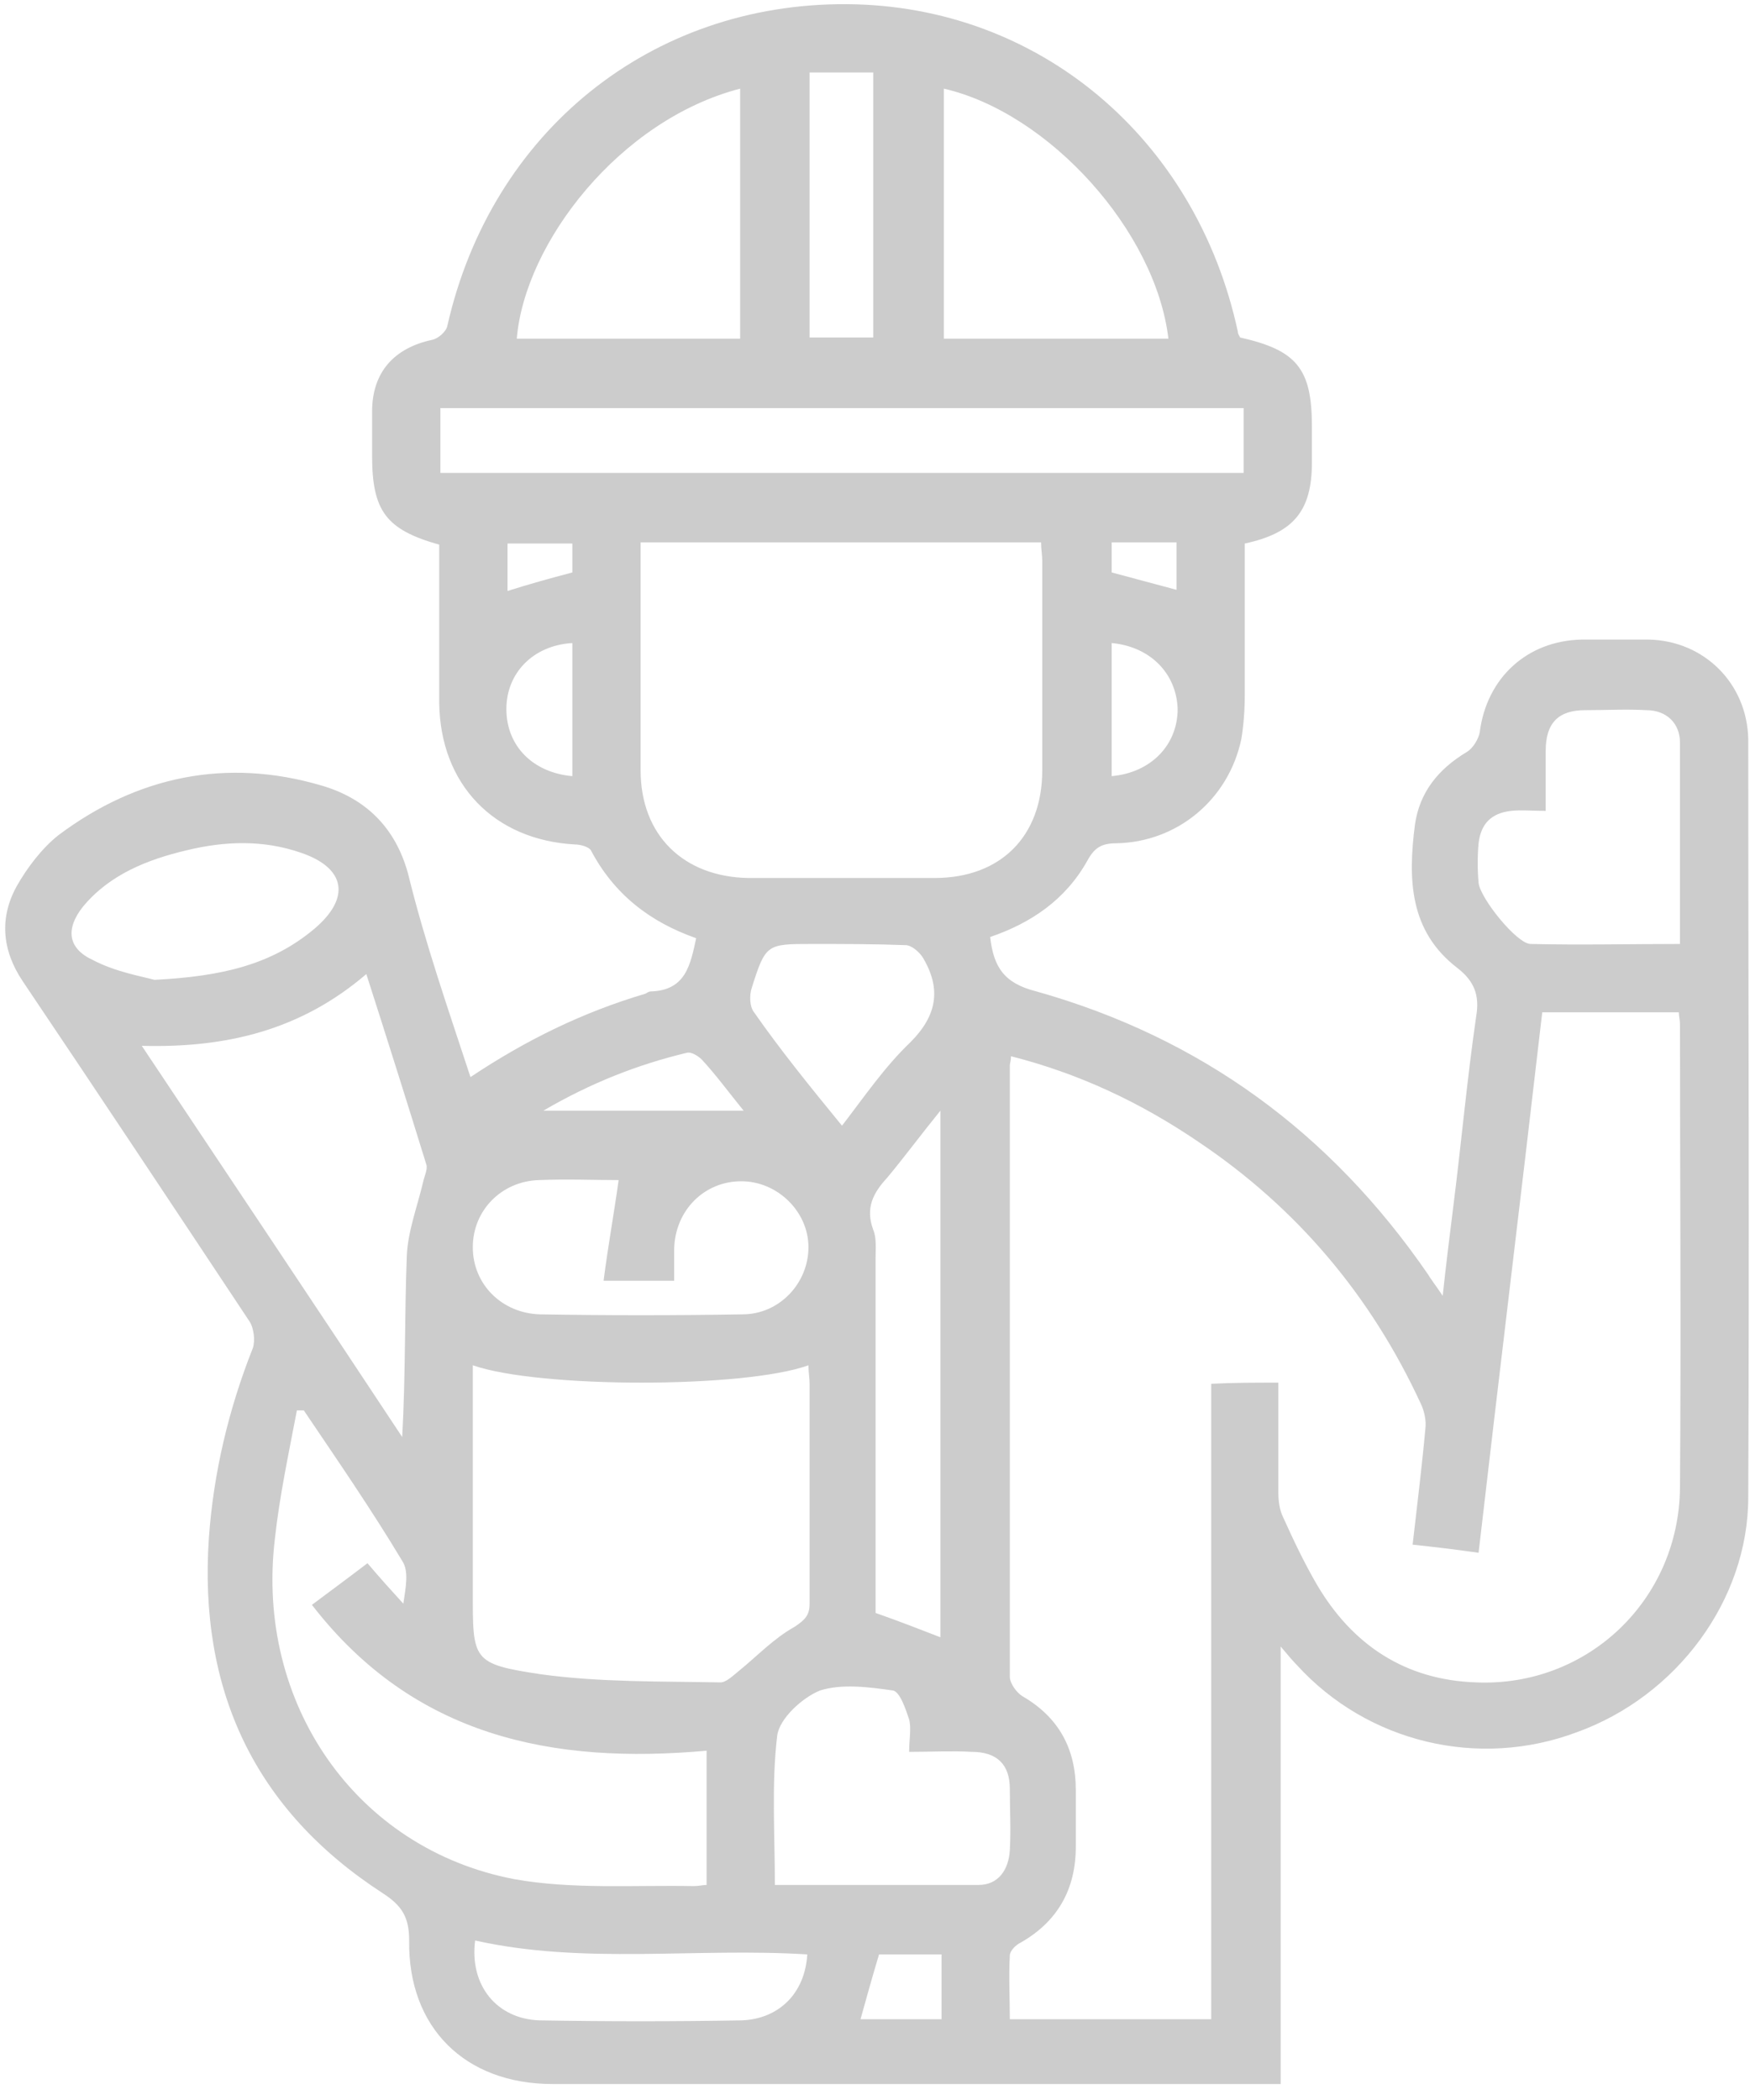 <svg width="70" height="84" viewBox="0 0 70 84" fill="none" xmlns="http://www.w3.org/2000/svg">
<path d="M18.819 43.083C21.041 41.602 23.31 40.491 25.81 39.75C25.903 39.704 25.949 39.657 26.041 39.657C27.43 39.611 27.616 38.593 27.847 37.528C25.995 36.88 24.56 35.768 23.634 34.009C23.541 33.87 23.217 33.778 22.986 33.778C19.745 33.593 17.616 31.37 17.569 28.13C17.569 26 17.569 23.87 17.569 21.787C15.44 21.185 14.884 20.444 14.884 18.222C14.884 17.62 14.884 17.065 14.884 16.463C14.884 14.889 15.764 13.917 17.291 13.592C17.523 13.546 17.847 13.268 17.893 13.037C19.653 5.259 26.041 0.12 33.866 0.167C41.551 0.213 47.847 5.537 49.514 13.268C49.514 13.361 49.56 13.407 49.606 13.5C51.875 14.009 52.477 14.75 52.477 17.065C52.477 17.528 52.477 18.037 52.477 18.5C52.477 20.444 51.736 21.324 49.791 21.741C49.791 23.731 49.791 25.768 49.791 27.805C49.791 28.407 49.745 29.009 49.653 29.565C49.143 31.972 47.106 33.685 44.653 33.731C44.051 33.731 43.773 33.917 43.495 34.426C42.616 36 41.227 36.926 39.606 37.481C39.745 38.685 40.162 39.333 41.458 39.657C48.032 41.509 53.217 45.306 57.106 50.954C57.245 51.185 57.43 51.417 57.708 51.833C57.847 50.537 57.986 49.426 58.125 48.315C58.449 45.768 58.68 43.176 59.051 40.63C59.19 39.796 58.958 39.241 58.31 38.731C56.366 37.25 56.319 35.167 56.597 32.991C56.782 31.694 57.523 30.768 58.68 30.074C58.912 29.935 59.143 29.565 59.19 29.287C59.467 27.111 61.088 25.63 63.264 25.583C64.143 25.583 65.069 25.583 65.949 25.583C68.171 25.63 69.884 27.343 69.93 29.565C69.93 39.657 69.977 49.796 69.93 59.889C69.93 64.009 67.06 67.852 63.078 69.287C59.143 70.768 54.699 69.704 51.875 66.602C51.69 66.417 51.505 66.185 51.227 65.861C51.227 71.741 51.227 77.481 51.227 83.361C50.856 83.361 50.532 83.361 50.255 83.361C40.856 83.361 31.458 83.361 22.106 83.361C18.588 83.361 16.319 81.093 16.366 77.62C16.366 76.694 16.088 76.231 15.301 75.722C10.162 72.389 7.94 67.574 8.356 61.509C8.541 58.917 9.143 56.37 10.116 53.917C10.208 53.639 10.162 53.13 9.977 52.852C6.967 48.315 3.958 43.778 0.903 39.241C0.069 37.991 -0.023 36.694 0.671 35.444C1.088 34.704 1.69 33.917 2.338 33.407C5.486 31.046 9.051 30.305 12.847 31.417C14.606 31.926 15.81 33.083 16.319 34.935C17.014 37.759 17.94 40.398 18.819 43.083ZM51.134 55.306C51.134 56.833 51.134 58.268 51.134 59.704C51.134 60.028 51.18 60.398 51.319 60.676C51.736 61.602 52.153 62.481 52.662 63.361C54.097 65.815 56.227 67.204 59.051 67.296C63.495 67.481 67.153 64.009 67.199 59.518C67.245 53.315 67.199 47.157 67.199 40.954C67.199 40.815 67.153 40.63 67.153 40.491C65.301 40.491 63.495 40.491 61.69 40.491C60.856 47.713 59.977 54.889 59.143 62.111C58.171 61.972 57.384 61.88 56.505 61.787C56.69 60.167 56.875 58.685 57.014 57.157C57.06 56.833 56.967 56.417 56.828 56.139C54.838 51.833 51.875 48.315 47.94 45.676C45.625 44.102 43.171 42.944 40.44 42.25C40.44 42.435 40.393 42.528 40.393 42.62C40.393 50.768 40.393 58.917 40.393 67.065C40.393 67.343 40.671 67.713 40.903 67.852C42.338 68.685 43.032 69.935 43.032 71.602C43.032 72.343 43.032 73.129 43.032 73.87C43.032 75.583 42.291 76.879 40.81 77.713C40.625 77.805 40.393 78.037 40.393 78.222C40.347 79.055 40.393 79.935 40.393 80.768C43.125 80.768 45.764 80.768 48.449 80.768C48.449 72.25 48.449 63.824 48.449 55.352C49.328 55.306 50.162 55.306 51.134 55.306ZM25.625 21.694C25.625 24.796 25.625 27.805 25.625 30.815C25.625 33.407 27.338 35.074 29.93 35.12C32.43 35.12 34.884 35.12 37.384 35.12C40.023 35.12 41.69 33.454 41.69 30.815C41.69 28.037 41.69 25.213 41.69 22.435C41.69 22.204 41.643 21.972 41.643 21.694C36.319 21.694 31.041 21.694 25.625 21.694ZM18.912 54.611C18.912 57.667 18.912 60.676 18.912 63.639C18.912 66.417 18.866 66.555 21.643 66.972C24.005 67.296 26.412 67.25 28.819 67.296C29.051 67.296 29.328 67.018 29.56 66.833C30.301 66.231 30.949 65.537 31.782 65.074C32.199 64.796 32.384 64.611 32.384 64.148C32.384 61.231 32.384 58.268 32.384 55.352C32.384 55.12 32.338 54.889 32.338 54.611C29.791 55.537 21.551 55.537 18.912 54.611ZM12.153 56.417C12.06 56.417 11.967 56.417 11.875 56.417C11.551 58.13 11.18 59.843 10.995 61.556C10.208 68.129 14.236 73.963 20.578 75.167C22.893 75.583 25.347 75.398 27.755 75.444C27.94 75.444 28.125 75.398 28.264 75.398C28.264 73.639 28.264 71.879 28.264 70.028C22.106 70.583 16.551 69.472 12.477 64.194C13.217 63.639 13.912 63.13 14.699 62.528C15.208 63.13 15.671 63.639 16.134 64.148C16.227 63.5 16.366 62.852 16.088 62.435C14.838 60.352 13.495 58.407 12.153 56.417ZM14.653 38.963C12.06 41.185 9.097 41.926 5.671 41.833C9.19 47.111 12.662 52.296 16.088 57.481C16.227 54.981 16.18 52.574 16.273 50.213C16.319 49.241 16.69 48.268 16.921 47.296C16.967 47.065 17.106 46.787 17.06 46.602C16.273 44.056 15.486 41.556 14.653 38.963ZM17.616 18.917C28.356 18.917 39.051 18.917 49.745 18.917C49.745 18.037 49.745 17.204 49.745 16.324C39.005 16.324 28.356 16.324 17.616 16.324C17.616 17.204 17.616 18.037 17.616 18.917ZM29.606 3.546C24.791 4.796 20.995 9.704 20.671 13.546C23.634 13.546 26.643 13.546 29.606 13.546C29.606 10.213 29.606 6.926 29.606 3.546ZM37.755 3.546C37.755 6.926 37.755 10.213 37.755 13.546C40.764 13.546 43.773 13.546 46.736 13.546C46.227 9.241 41.967 4.518 37.755 3.546ZM61.828 32.435C61.273 32.435 60.856 32.389 60.44 32.435C59.653 32.528 59.236 32.944 59.143 33.731C59.097 34.241 59.097 34.796 59.143 35.306C59.19 35.907 60.671 37.759 61.227 37.759C63.217 37.806 65.162 37.759 67.199 37.759C67.199 34.981 67.199 32.343 67.199 29.704C67.199 28.917 66.643 28.407 65.856 28.407C65.069 28.361 64.236 28.407 63.403 28.407C62.338 28.407 61.828 28.917 61.828 30.028C61.828 30.768 61.828 31.555 61.828 32.435ZM36.366 70.074C36.366 69.565 36.458 69.148 36.366 68.778C36.227 68.361 35.995 67.667 35.717 67.62C34.745 67.481 33.68 67.343 32.801 67.62C32.106 67.898 31.18 68.731 31.088 69.426C30.856 71.37 30.995 73.361 30.995 75.398C33.773 75.398 36.458 75.398 39.143 75.398C39.93 75.398 40.347 74.796 40.393 74.009C40.44 73.176 40.393 72.389 40.393 71.555C40.393 70.583 39.884 70.074 38.866 70.074C38.078 70.028 37.245 70.074 36.366 70.074ZM24.745 47.204C23.773 47.204 22.662 47.157 21.551 47.204C20.069 47.25 18.912 48.407 18.912 49.889C18.912 51.37 20.069 52.528 21.597 52.574C24.282 52.62 27.014 52.62 29.699 52.574C31.18 52.574 32.338 51.324 32.338 49.889C32.338 48.454 31.088 47.25 29.653 47.25C28.171 47.25 27.014 48.407 26.967 49.935C26.967 50.352 26.967 50.815 26.967 51.231C25.995 51.231 25.162 51.231 24.143 51.231C24.328 49.796 24.56 48.546 24.745 47.204ZM37.616 65.491C37.616 58.546 37.616 51.556 37.616 44.426C36.828 45.398 36.18 46.278 35.486 47.111C34.93 47.713 34.606 48.315 34.93 49.194C35.069 49.518 35.023 49.981 35.023 50.352C35.023 54.843 35.023 59.287 35.023 63.778C35.023 64.102 35.023 64.379 35.023 64.518C35.949 64.843 36.782 65.167 37.616 65.491ZM6.18 39.194C8.866 39.056 10.856 38.593 12.569 37.157C14.051 35.907 13.819 34.704 12.014 34.102C10.532 33.593 9.004 33.639 7.477 34.009C5.903 34.38 4.375 34.981 3.31 36.278C2.616 37.157 2.708 37.944 3.727 38.407C4.606 38.87 5.671 39.056 6.18 39.194ZM33.68 45.028C34.606 43.824 35.393 42.667 36.412 41.694C37.477 40.63 37.662 39.565 36.921 38.315C36.782 38.083 36.458 37.806 36.227 37.806C34.977 37.759 33.727 37.759 32.477 37.759C30.671 37.759 30.625 37.759 30.069 39.518C29.977 39.796 29.977 40.259 30.162 40.491C31.227 42.018 32.43 43.5 33.68 45.028ZM32.291 78.176C27.801 77.898 23.356 78.593 19.005 77.62C18.773 79.426 19.884 80.768 21.597 80.815C24.282 80.861 26.967 80.861 29.653 80.815C31.134 80.768 32.199 79.75 32.291 78.176ZM32.384 2.898C32.384 6.509 32.384 10.028 32.384 13.5C33.31 13.5 34.143 13.5 34.93 13.5C34.93 9.935 34.93 6.417 34.93 2.898C34.097 2.898 33.264 2.898 32.384 2.898ZM21.736 44.426C24.514 44.426 27.106 44.426 29.745 44.426C29.143 43.685 28.634 42.991 28.078 42.389C27.94 42.25 27.662 42.065 27.477 42.111C25.532 42.574 23.634 43.315 21.736 44.426ZM22.893 31.046C22.893 29.241 22.893 27.481 22.893 25.722C21.319 25.815 20.255 26.926 20.255 28.361C20.255 29.843 21.319 30.907 22.893 31.046ZM44.467 25.722C44.467 27.528 44.467 29.287 44.467 31.046C46.041 30.907 47.106 29.796 47.106 28.361C47.06 26.926 45.995 25.861 44.467 25.722ZM35.162 78.176C34.884 79.102 34.653 79.935 34.421 80.768C35.532 80.768 36.597 80.768 37.662 80.768C37.662 79.843 37.662 79.009 37.662 78.176C36.736 78.176 35.903 78.176 35.162 78.176ZM22.893 22.898C22.893 22.528 22.893 22.157 22.893 21.741C22.014 21.741 21.18 21.741 20.301 21.741C20.301 22.389 20.301 23.037 20.301 23.639C21.18 23.361 22.014 23.13 22.893 22.898ZM47.06 23.593C47.06 22.991 47.06 22.343 47.06 21.694C46.18 21.694 45.347 21.694 44.467 21.694C44.467 22.157 44.467 22.528 44.467 22.898C45.347 23.13 46.18 23.361 47.06 23.593Z" fill="#CCCCCC"/>
</svg>
